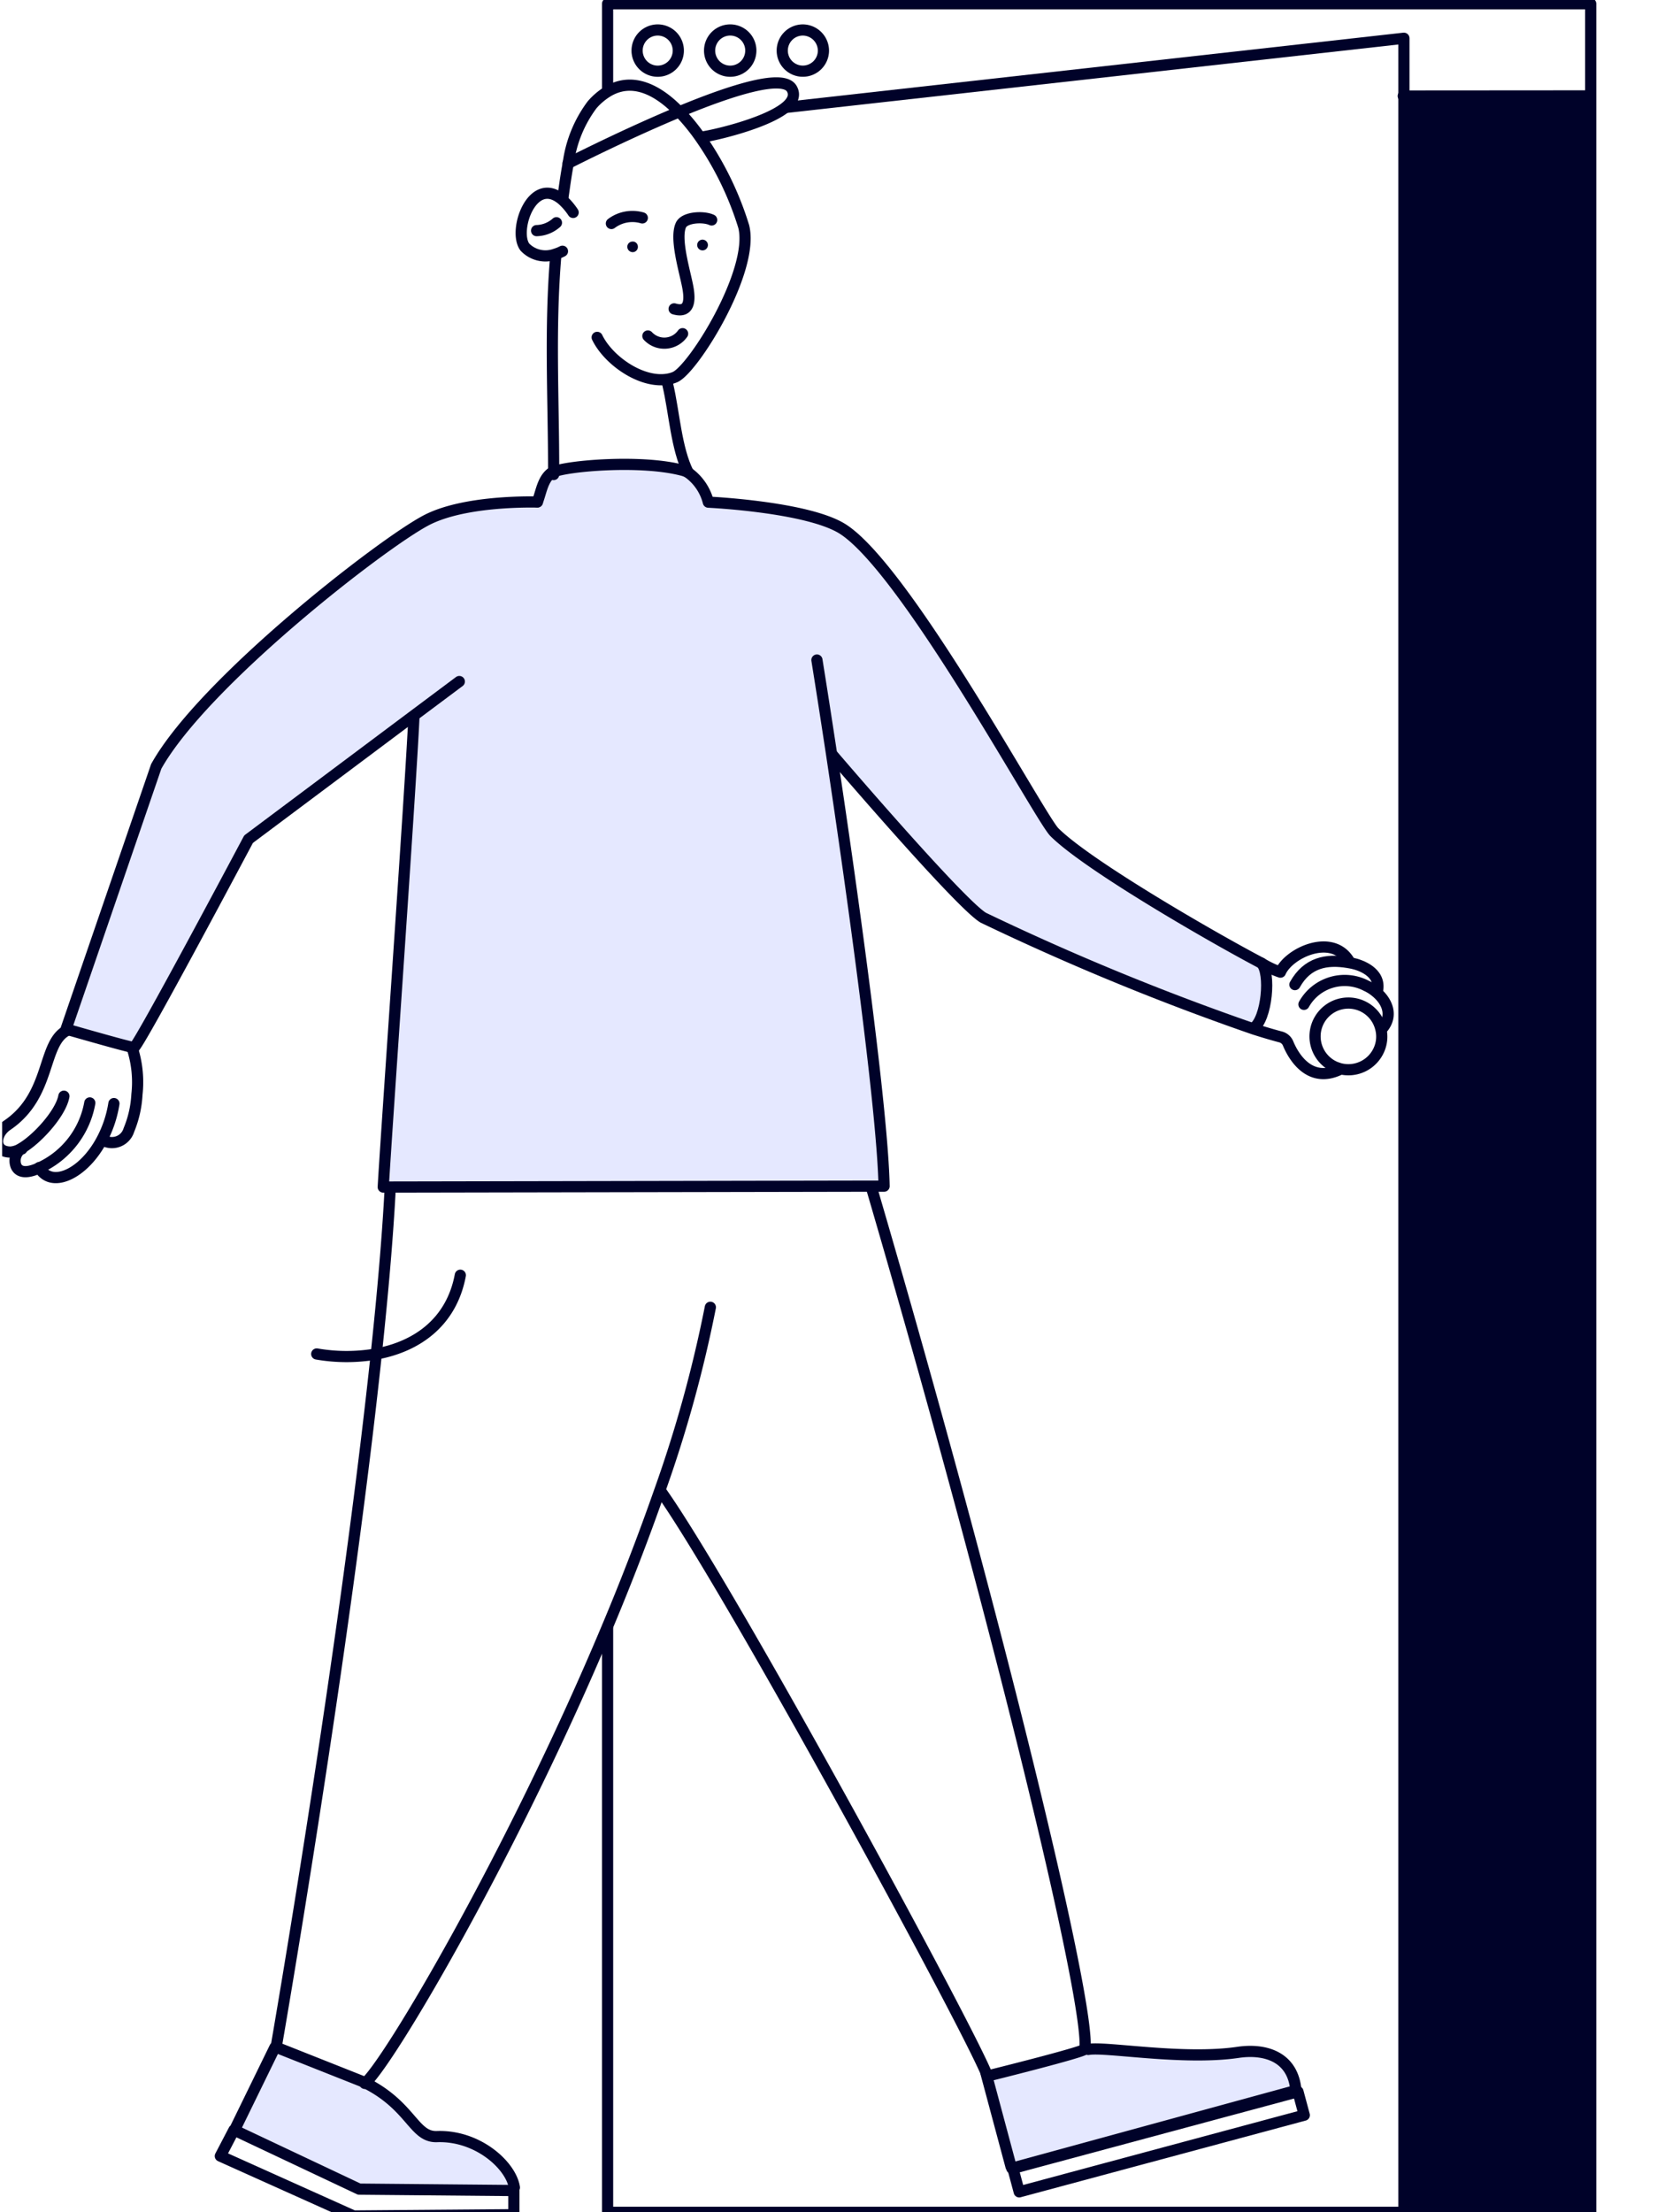 <svg xmlns="http://www.w3.org/2000/svg" width="128" height="170" fill="none">
  <g clip-path="url(#a)">
    <path fill="#E5E8FF" d="M29.461 91.22c.205-3.745 2.102-30.535 2.356-36.098l-12.642 9.455s-8.545 15.996-8.8 15.996a.274.274 0 0 1-.107 0c-.714-.137-4.273-1.164-5.006-1.37h-.127l6.942-20.22c3.608-6.462 17.325-17.12 20.767-18.918 3.002-1.565 8.35-1.408 8.536-1.398.313-.802.41-1.82 1.193-2.298h.058c.978-.45 6.727-.978 9.954-.108.152.043.297.109.43.196a3.989 3.989 0 0 1 1.506 2.239s7.597.352 10.315 2.053c4.889 3.09 15.184 22.214 16.289 23.31 2.571 2.561 12.222 8.124 15.927 10.07.743.724.44 4.292-.606 5.006v.059a196.128 196.128 0 0 1-20.796-8.555c-1.888-1.203-11.665-12.642-11.665-12.642 1.692 11.214 3.911 27.454 4.028 33.145h-.977l-36.988.068-.587.01ZM39.544 168.1v.225l-11.87-.108-9.64-4.536 3.089-6.346h.127l6.658 2.64.176.088c3.53 1.799 3.706 4.214 5.525 4.126 3.1-.098 5.631 2.249 5.935 3.911ZM77.735 166.487l-1.956-7.148.098.235s7.46-1.848 7.49-2.073h.244c1.31-.244 7.265.851 11.518.225 2.053-.303 4.224.303 4.449 2.933l-21.843 5.974v-.146Z"/>
    <path fill="#000229" d="M122.291 7.369v162.638h-14.363V7.379l14.363-.01ZM54.422 18.799a.413.413 0 1 1-.44-.382.42.42 0 0 1 .44.382ZM49.037 18.936a.4.4 0 0 1-.371.44.413.413 0 0 1-.42-.54.401.401 0 0 1 .361-.272.39.39 0 0 1 .43.372Z"/>
    <path stroke="#000229" stroke-linecap="round" stroke-linejoin="round" stroke-width=".86" d="M122.289 7.369v162.638h-75.58V125.03M46.709 6.91V.29h75.58v7.079l-14.364.01h-.048"/>
    <path stroke="#000229" stroke-linecap="round" stroke-linejoin="round" stroke-width=".86" d="M63.303 3.888a1.583 1.583 0 1 1-1.584-1.584 1.594 1.594 0 0 1 1.584 1.584ZM57.72 3.888a1.584 1.584 0 1 1-3.168 0 1.584 1.584 0 0 1 3.169 0ZM52.146 3.888a1.584 1.584 0 1 1-3.168 0 1.584 1.584 0 0 1 3.168 0ZM99.784 160.738l-21.915 5.893.485 1.804 21.915-5.893-.485-1.804ZM28.045 160.102c1.75-1.427 11.322-17.599 18.645-35.081a182.275 182.275 0 0 0 4.01-10.413 99.165 99.165 0 0 0 3.91-14.148M30 91.269c-.195 3.754-.576 8.105-1.065 12.71-2.444 23.056-7.695 53.278-7.695 53.278M50.815 114.617c5.25 7.402 23.133 40.254 25 44.683l.098.235s7.46-1.848 7.49-2.073c.46-3.256-6.454-32.197-16.427-66.271"/>
    <path stroke="#000229" stroke-linecap="round" stroke-linejoin="round" stroke-width=".86" d="M35.388 97.996c-.674 3.598-3.314 5.475-6.453 6.052a13.374 13.374 0 0 1-4.585 0M83.66 157.492c1.31-.245 7.264.85 11.517.224 2.053-.303 4.224.304 4.449 2.934l-21.843 5.974M75.807 159.34l1.916 7.147M17.986 163.681l-1.047 2.004 10.247 4.605 12.32-.098v-1.857h-.02l-11.87-.108-9.63-4.546ZM39.544 168.1c-.255-1.682-2.787-4.009-5.926-3.911-1.818.088-1.955-2.327-5.524-4.126l-.176-.088-6.658-2.64h-.127l-3.1 6.346M31.82 55.122c-.255 5.563-2.152 32.353-2.357 36.098H30l36.988-.068h.977c-.107-5.69-2.336-21.931-4.028-33.146-.43-2.835-.821-5.338-1.134-7.284M43.26 15.298c.117-.821.244-1.799.43-2.777a9.61 9.61 0 0 1 1.828-4.468c.36-.418.787-.774 1.262-1.056 1.857-1.066 3.774-.127 5.446 1.604.584.609 1.12 1.263 1.603 1.955a24.526 24.526 0 0 1 3.344 6.844c.87 3.393-3.91 11.04-5.3 11.587a2.326 2.326 0 0 1-.508.146c-2.024.372-4.595-1.427-5.456-3.207M42.563 36.466v-.234c0-5.72-.313-10.922.166-16.622"/>
    <path stroke="#000229" stroke-linecap="round" stroke-linejoin="round" stroke-width=".84" d="m51.275 29.329.06.225c.508 2.16.644 4.888 1.583 6.766"/>
    <path stroke="#000229" stroke-linecap="round" stroke-linejoin="round" stroke-width=".86" d="M44.061 16.325a4.988 4.988 0 0 0-.84-.978c-2.298-1.955-3.814 2.406-2.865 3.647a2.19 2.19 0 0 0 2.356.528c.182-.054.36-.126.528-.215M53.868 10.537c.42 0 4.986-.978 6.58-2.337.48-.41.694-.87.44-1.35-.616-1.212-4.625.069-8.614 1.721-3.794 1.575-7.587 3.471-8.457 3.911l-.147.069M49.378 16.745a2.689 2.689 0 0 0-2.376.43"/>
    <path stroke="#000229" stroke-linecap="round" stroke-linejoin="round" stroke-width=".86" d="M42.777 17.117c-.42.375-.961.59-1.525.606M54.71 16.902c-.645-.303-2.121-.216-2.375.42-.42.978.205 3.168.469 4.39.186.841.479 2.454-.978 2.024M49.807 25.819a1.722 1.722 0 0 0 2.669-.176M41.313 38.579c-.186 0-5.534-.167-8.535 1.398-3.442 1.799-17.16 12.456-20.768 18.92L5.068 79.115h.127c.734.205 4.293 1.232 5.006 1.369a.274.274 0 0 0 .108 0c.303 0 8.8-15.996 8.8-15.996l12.642-9.455 3.559-2.66M8.757 84.806a8.86 8.86 0 0 1-.92 2.767c-1.417 2.68-3.91 3.794-4.82 2.151"/>
    <path stroke="#000229" stroke-linecap="round" stroke-linejoin="round" stroke-width=".86" d="M6.903 84.757a6.785 6.785 0 0 1-3.666 4.889l-.225.108c-.518.234-1.438.557-1.77-.128a1.124 1.124 0 0 1 .372-1.33h.068"/>
    <path stroke="#000229" stroke-linecap="round" stroke-linejoin="round" stroke-width=".86" d="M4.912 84.239c-.235 1.3-2.043 3.305-3.305 4.028a1.7 1.7 0 0 1-.792.264c-1.33 0-1.26-1.378-.254-2.063 3.442-2.346 2.63-6.355 4.635-7.303M7.877 87.592a1.36 1.36 0 0 0 2.034-.762c.359-.864.567-1.784.616-2.718a8.515 8.515 0 0 0-.333-3.49M106.136 78.998c.15.541.112 1.117-.107 1.633a2.569 2.569 0 0 1-3.041 1.486l-.313-.107a2.563 2.563 0 0 1 .453-4.873 2.56 2.56 0 0 1 3.008 1.861Z"/>
    <path stroke="#000229" stroke-linecap="round" stroke-linejoin="round" stroke-width=".86" d="M106.355 78.93c.743-.978.254-2.073-.665-2.777a3.16 3.16 0 0 0-.655-.4 3.588 3.588 0 0 0-4.791 1.427"/>
    <path stroke="#000229" stroke-linecap="round" stroke-linejoin="round" stroke-width=".86" d="M105.904 76.104c.264-1.418-1.349-1.956-1.955-2.083l-.323-.058c-1.652-.274-3.129 0-4.077 1.701"/>
    <path stroke="#000229" stroke-linecap="round" stroke-linejoin="round" stroke-width=".86" d="M41.315 38.559c.312-.802.41-1.819 1.192-2.298h.059c.978-.45 6.727-.977 9.953-.107.153.042.298.108.43.195a3.99 3.99 0 0 1 1.506 2.24s7.597.351 10.316 2.053c4.888 3.09 15.184 22.214 16.289 23.309 2.571 2.562 12.221 8.125 15.927 10.07.456.282.94.512 1.447.685.645-1.476 3.911-2.992 5.241-.919M63.986 57.997s9.778 11.44 11.606 12.525a196.128 196.128 0 0 0 20.797 8.555c.733.234 1.427.44 2.053.606a.851.851 0 0 1 .577.489c.4.978 1.642 3.148 3.999 2.004"/>
    <path stroke="#000229" stroke-linecap="round" stroke-linejoin="round" stroke-width=".86" d="m60.478 8.249 47.45-5.31v167.067"/>
    <path stroke="#000229" stroke-linecap="round" stroke-linejoin="round" stroke-width=".86" d="M96.361 79.018c1.046-.714 1.35-4.283.607-5.006"/>
  </g>
  <defs>
    <clipPath id="a">
      <path fill="#fff" d="M0 0h127v170H0z" transform="translate(.166)"/>
    </clipPath>
  </defs>
</svg>
